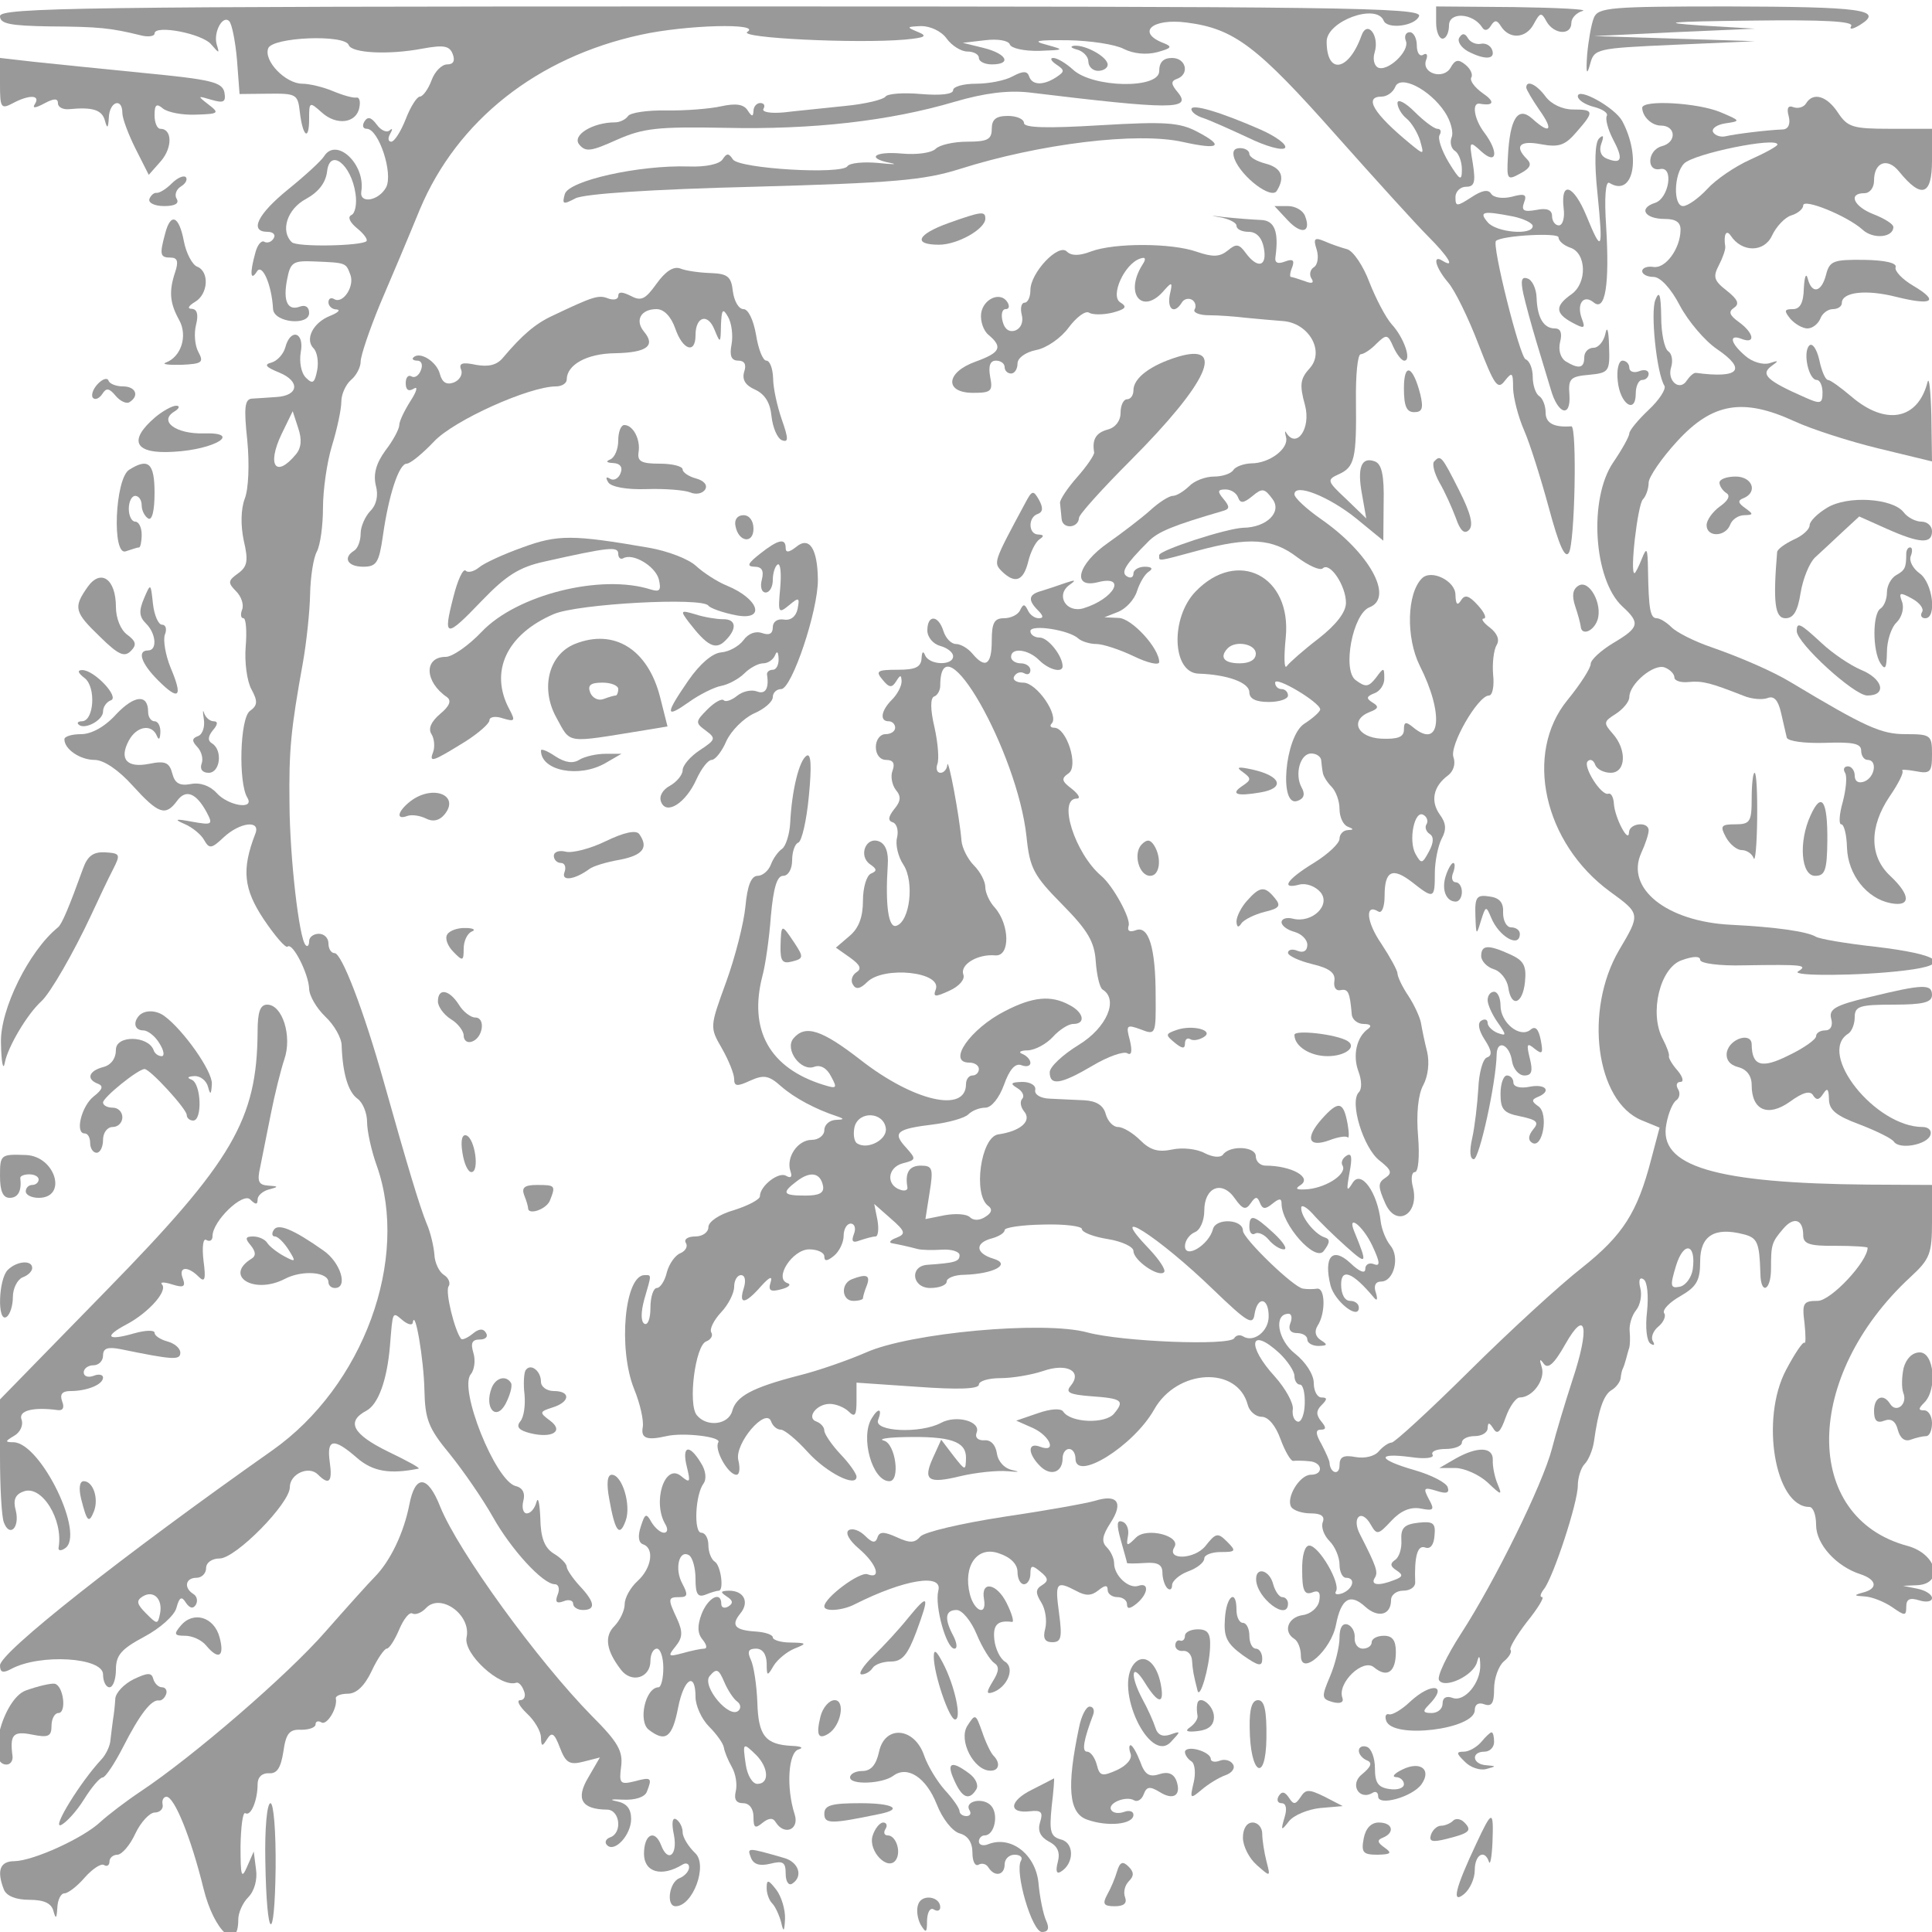 <?xml version="1.0" standalone="no"?>
<!DOCTYPE svg PUBLIC "-//W3C//DTD SVG 20010904//EN"
 "http://www.w3.org/TR/2001/REC-SVG-20010904/DTD/svg10.dtd">
<svg version="1.0" xmlns="http://www.w3.org/2000/svg"
 width="300pt" height="300pt" viewBox="0 0 300 300"
 preserveAspectRatio="xMidYMid meet">
<g transform="translate(0,300) scale(0.05,-0.05)"
fill="#999999" stroke="none">
<path d="M0 5950 c0 -24 31 -30 155 -32 153 -1 189 -5 279 -27 25 -7 46 -4 46
5 0 28 148 0 176 -34 25 -29 26 -29 17 0 -11 38 19 93 39 72 8 -8 19 -62 24
-120 l8 -106 91 1 c85 1 90 -2 96 -56 9 -77 29 -93 29 -23 0 54 1 55 39 21 46
-42 108 -34 117 15 4 19 0 33 -9 31 -10 -2 -42 7 -73 20 -31 13 -74 23 -95 23
-52 0 -121 71 -106 110 13 35 239 44 250 10 9 -25 124 -31 229 -11 66 12 84 9
94 -17 8 -21 2 -32 -17 -32 -17 0 -39 -22 -49 -50 -10 -27 -27 -50 -36 -50 -9
0 -29 -31 -44 -70 -15 -38 -35 -70 -45 -70 -10 0 -11 11 -3 25 8 14 7 18 -2
10 -9 -8 -27 0 -40 18 -17 23 -28 26 -38 10 -8 -13 -5 -23 7 -23 37 0 83 -139
60 -182 -23 -42 -83 -52 -77 -13 14 85 -78 171 -116 109 -9 -14 -59 -60 -111
-102 -95 -77 -122 -132 -64 -132 17 0 26 -9 19 -20 -7 -12 -20 -16 -29 -11 -9
6 -22 -10 -28 -34 -18 -64 -15 -90 5 -58 16 26 46 -41 50 -117 3 -42 112 -53
112 -12 0 18 -11 26 -28 20 -39 -15 -54 17 -40 86 10 52 19 57 85 54 99 -4 97
-4 111 -41 14 -36 -23 -92 -50 -76 -10 6 -18 2 -18 -10 0 -11 11 -22 25 -22
14 -1 5 -10 -20 -20 -53 -21 -79 -73 -51 -101 11 -11 16 -42 11 -68 -8 -40
-14 -44 -35 -23 -15 15 -21 49 -16 79 12 63 -32 76 -48 15 -6 -21 -25 -42 -43
-47 -24 -6 -18 -14 24 -31 66 -27 61 -72 -9 -76 -26 -2 -60 -4 -76 -5 -22 -2
-25 -28 -14 -130 7 -73 4 -151 -8 -181 -12 -32 -13 -82 -3 -130 15 -63 11 -81
-18 -102 -31 -22 -32 -29 -6 -55 16 -16 25 -41 19 -57 -6 -15 -4 -27 4 -27 8
0 11 -40 7 -88 -4 -48 4 -108 18 -133 20 -37 19 -50 -5 -67 -31 -23 -36 -223
-8 -269 24 -39 -59 -26 -95 14 -21 23 -52 34 -81 28 -34 -6 -49 2 -57 33 -9
34 -22 40 -71 30 -70 -14 -95 14 -64 72 24 45 71 53 87 15 6 -15 10 -11 11 10
1 19 -7 35 -18 35 -11 0 -20 13 -20 29 0 56 -42 53 -99 -7 -35 -39 -77 -62
-109 -62 -29 0 -52 -7 -52 -16 0 -31 49 -64 94 -64 28 0 74 -31 118 -80 80
-88 102 -96 138 -47 27 37 59 25 92 -36 20 -38 17 -40 -45 -29 -53 10 -58 8
-24 -7 24 -10 52 -33 61 -50 16 -28 23 -27 61 9 51 47 115 54 98 11 -43 -111
-37 -171 26 -266 35 -52 68 -90 74 -85 15 15 65 -83 67 -130 0 -22 23 -61 50
-87 28 -26 51 -67 51 -90 3 -86 20 -144 49 -165 17 -12 30 -45 30 -73 0 -27
13 -88 30 -135 103 -291 -42 -685 -324 -884 -467 -329 -846 -628 -846 -668 0
-22 9 -25 35 -11 89 48 285 36 285 -17 0 -22 9 -40 20 -40 11 0 20 25 20 55 0
45 17 64 88 102 49 26 94 66 100 90 9 33 16 37 29 16 12 -18 23 -20 31 -7 7
12 4 27 -8 34 -30 19 -24 50 10 50 17 0 30 14 30 30 0 17 18 30 42 30 50 0
218 171 218 221 0 42 59 68 87 40 35 -35 46 -24 37 39 -10 72 12 76 85 12 49
-42 101 -51 191 -33 6 2 -37 25 -95 53 -110 54 -131 93 -67 127 37 20 64 95
73 201 9 110 7 107 39 80 17 -14 31 -17 32 -7 7 45 34 -115 36 -209 2 -92 12
-119 79 -200 42 -52 102 -139 133 -194 57 -102 156 -210 193 -210 12 0 16 -15
9 -32 -9 -23 -4 -29 18 -21 16 7 30 3 30 -8 0 -10 14 -19 30 -19 41 0 38 24
-10 75 -22 24 -40 51 -40 59 0 9 -18 28 -40 41 -29 18 -41 49 -42 110 -2 47
-7 69 -12 50 -5 -19 -18 -35 -30 -35 -11 0 -16 17 -11 38 7 25 -2 42 -24 47
-63 17 -177 302 -139 347 12 15 15 45 8 67 -9 30 -4 41 20 41 18 0 27 9 19 21
-8 14 -22 13 -41 -3 -16 -13 -32 -20 -36 -16 -20 25 -50 146 -39 163 7 10 0
27 -15 36 -14 9 -28 37 -29 63 -2 25 -12 69 -24 96 -22 54 -59 177 -133 440
-64 227 -131 400 -153 400 -11 0 -19 14 -19 30 0 17 -13 30 -30 30 -16 0 -30
-10 -30 -23 0 -13 -5 -19 -11 -12 -20 20 -49 270 -50 439 -2 167 4 230 42 440
11 63 21 157 22 210 1 53 10 113 21 133 11 21 19 82 19 136 0 54 12 141 28
193 16 52 29 113 29 137 0 23 14 53 30 67 17 14 30 40 30 57 0 18 27 98 60
178 34 79 90 212 124 295 116 276 364 472 686 542 141 31 376 37 331 9 -31
-19 339 -37 489 -24 64 6 72 11 40 24 -36 15 -35 16 11 18 28 0 63 -16 79 -39
16 -22 45 -40 64 -40 20 0 36 -9 36 -20 0 -11 18 -20 40 -20 63 0 47 33 -25
51 l-65 16 69 8 c40 5 73 -1 77 -13 4 -12 45 -21 91 -20 79 3 80 3 23 19 -46
12 -31 15 66 14 69 -1 148 -13 174 -27 30 -15 70 -19 104 -10 44 12 48 17 20
28 -86 33 -37 78 71 64 148 -19 219 -73 467 -353 120 -135 247 -275 283 -311
63 -63 86 -101 45 -76 -33 21 -22 -21 17 -67 21 -24 63 -110 94 -191 50 -129
60 -144 82 -115 23 29 26 27 26 -23 1 -30 16 -89 34 -130 18 -41 52 -149 77
-241 31 -115 50 -159 62 -140 19 28 26 394 8 393 -55 -4 -80 10 -80 43 0 21
-9 44 -20 51 -11 7 -20 34 -20 60 0 25 -10 50 -22 54 -18 6 -106 357 -92 368
21 17 194 26 194 11 0 -11 16 -25 36 -32 51 -16 54 -110 4 -145 -51 -36 -51
-59 3 -88 37 -20 41 -18 30 11 -18 47 4 78 36 52 36 -30 50 52 39 236 -6 89
-2 142 10 135 74 -46 100 79 40 192 -23 42 -138 106 -138 77 0 -11 22 -26 50
-33 27 -7 45 -19 40 -28 -5 -9 3 -41 19 -72 33 -62 28 -79 -18 -61 -19 7 -26
25 -18 47 9 24 6 29 -7 16 -13 -13 -15 -76 -5 -170 18 -181 14 -188 -34 -71
-40 97 -81 112 -71 24 4 -29 -3 -53 -15 -53 -11 0 -21 13 -21 29 0 19 -16 26
-49 19 -39 -7 -47 -2 -38 23 10 25 2 29 -38 18 -28 -7 -56 -3 -64 9 -9 15 -29
11 -62 -11 -45 -29 -49 -29 -49 1 0 17 15 32 33 32 26 0 30 14 21 72 -12 71
-11 72 27 37 48 -43 54 -1 8 60 -31 41 -39 93 -14 89 45 -8 49 6 9 33 -25 18
-40 39 -35 48 6 9 -2 27 -18 40 -22 18 -32 16 -46 -9 -22 -39 -92 -18 -76 24
6 15 2 23 -9 16 -11 -7 -20 6 -20 29 0 22 -10 41 -22 41 -12 0 -18 -12 -12
-27 13 -32 -59 -99 -88 -82 -11 7 -15 27 -9 46 16 52 -23 103 -41 52 -40 -111
-108 -122 -108 -18 0 63 154 120 177 65 11 -28 98 -17 110 14 10 27 -242 30
-2198 30 -1950 0 -2209 -4 -2209 -30z m4487 -298 c18 -27 28 -63 21 -79 -6
-16 -1 -35 11 -42 11 -7 21 -33 21 -57 0 -38 -6 -35 -41 22 -22 37 -35 75 -28
85 6 11 3 19 -7 19 -10 0 -42 24 -71 53 -29 29 -53 41 -53 27 0 -14 13 -36 28
-48 15 -12 34 -43 42 -68 13 -46 13 -46 -31 -10 -113 93 -145 146 -88 146 16
0 35 13 42 30 15 39 107 -7 154 -78z m-3383 -253 c5 -32 -1 -62 -13 -67 -12
-6 -5 -22 18 -41 21 -17 34 -35 29 -40 -16 -15 -217 -19 -232 -3 -36 35 -14
103 44 134 40 22 62 51 66 87 9 72 75 20 88 -70z m3594 -71 c34 -7 62 -21 62
-30 0 -30 -114 -20 -140 12 -28 33 -15 36 78 18z m-3779 -739 c-62 -75 -91
-35 -45 62 l35 72 17 -52 c12 -35 10 -62 -7 -82z m-422 -3600 c-7 -35 -9 -34
-43 0 -29 29 -32 40 -11 53 34 21 63 -8 54 -53z"/>
<path d="M4460 5930 c0 -27 9 -50 20 -50 11 0 20 19 20 41 0 43 74 39 103 -6
7 -12 18 -10 27 5 12 19 19 18 31 -1 26 -42 78 -39 102 6 20 37 24 38 40 8 23
-40 77 -44 77 -4 0 15 16 32 35 37 19 5 -75 10 -210 12 l-245 2 0 -50z"/>
<path d="M4950 5945 c-8 -19 -17 -71 -21 -115 -4 -58 -1 -66 9 -30 13 49 18
50 263 61 l249 11 -250 8 -250 8 250 12 250 11 -170 10 c-132 9 -97 12 156 15
228 3 322 -2 313 -17 -7 -12 5 -10 28 4 75 47 4 56 -410 57 -365 0 -404 -3
-417 -35z"/>
<path d="M4532 5883 c-7 -11 5 -30 26 -42 53 -28 87 -26 76 4 -5 14 -21 22
-35 19 -14 -3 -32 4 -40 17 -9 16 -18 17 -27 2z"/>
<path d="M3345 5846 c19 -5 35 -22 35 -37 0 -16 14 -29 30 -29 17 0 30 9 30
19 0 24 -68 62 -104 59 -14 -2 -10 -7 9 -12z"/>
<path d="M0 5739 c0 -73 3 -79 39 -60 50 27 87 27 70 -1 -10 -15 -1 -15 29 1
30 16 42 16 42 0 0 -12 16 -20 35 -18 73 7 102 -2 111 -36 7 -26 10 -24 12 10
2 50 42 63 42 14 0 -17 19 -67 41 -111 l41 -81 38 43 c36 42 35 100 -2 100
-10 0 -18 19 -18 42 0 33 6 38 26 21 15 -12 61 -21 103 -19 71 2 73 5 39 31
-36 28 -35 28 9 15 38 -11 45 -7 40 23 -7 32 -41 40 -247 60 -132 13 -287 29
-345 35 l-105 12 0 -81z"/>
<path d="M3280 5800 c27 -18 27 -22 0 -40 -40 -26 -75 -25 -84 3 -6 17 -19 17
-51 0 -23 -13 -74 -23 -114 -23 -39 0 -71 -9 -71 -20 0 -13 -39 -17 -100 -12
-55 5 -104 1 -110 -8 -6 -9 -62 -23 -125 -29 -63 -7 -149 -15 -190 -20 -42 -4
-70 1 -64 11 6 10 2 18 -10 18 -11 0 -21 -11 -21 -25 -1 -18 -5 -18 -18 2 -12
19 -36 23 -82 13 -35 -8 -112 -14 -171 -13 -59 1 -113 -7 -119 -18 -7 -10 -25
-19 -40 -19 -69 0 -135 -40 -111 -69 20 -24 37 -21 117 15 82 36 125 41 337
37 270 -6 509 21 712 81 92 27 165 36 230 29 446 -54 507 -54 463 0 -22 26
-22 35 -3 42 40 14 29 65 -15 65 -27 0 -40 -13 -40 -41 0 -56 -207 -52 -268 5
-22 20 -49 36 -61 36 -11 0 -7 -9 9 -20z"/>
<path d="M4740 5728 c0 -6 19 -38 41 -70 45 -63 33 -77 -23 -26 -44 39 -69 0
-75 -118 -4 -72 -2 -75 38 -53 32 17 37 29 21 45 -40 40 -23 59 44 46 55 -10
74 -4 110 38 56 64 55 70 -12 70 -32 0 -67 17 -84 40 -28 38 -60 53 -60 28z"/>
<path d="M5609 5679 c-7 -12 -25 -17 -39 -12 -17 7 -22 -3 -15 -28 6 -24 -1
-40 -18 -41 -51 -2 -147 -14 -177 -21 -16 -4 -34 2 -40 13 -5 11 12 23 39 27
48 7 47 8 -17 35 -70 29 -242 39 -242 13 1 -28 30 -55 58 -55 47 0 50 -52 3
-64 -45 -12 -49 -80 -5 -71 43 9 27 -91 -16 -105 -53 -17 -32 -50 31 -50 34 0
49 -11 48 -35 -1 -58 -47 -120 -84 -114 -19 3 -35 -3 -35 -13 0 -10 16 -18 35
-18 21 0 54 -35 82 -89 26 -49 78 -110 115 -135 94 -64 70 -92 -65 -74 -7 1
-19 -10 -28 -23 -22 -36 -63 -2 -49 41 6 20 2 42 -9 49 -12 8 -22 56 -22 107
-1 70 -6 83 -18 53 -16 -38 4 -229 28 -267 6 -10 -16 -44 -49 -75 -33 -31 -60
-64 -60 -73 0 -9 -22 -49 -50 -90 -77 -113 -61 -364 28 -447 57 -52 53 -66
-28 -114 -38 -23 -70 -52 -70 -65 0 -13 -32 -63 -72 -112 -136 -166 -74 -444
132 -595 95 -69 95 -69 28 -182 -109 -187 -72 -469 70 -528 l56 -23 -26 -98
c-43 -166 -88 -236 -215 -337 -68 -53 -225 -197 -349 -320 -124 -123 -233
-223 -242 -223 -9 0 -27 -12 -40 -27 -13 -16 -44 -23 -72 -18 -38 7 -50 1 -50
-26 0 -32 -29 -25 -31 8 0 7 -12 33 -25 58 -19 33 -19 45 -2 45 17 0 17 7 1
26 -16 20 -16 33 1 50 19 19 18 24 0 24 -13 0 -24 20 -24 45 0 26 -25 65 -58
91 -54 42 -68 124 -20 124 9 0 12 -13 5 -30 -7 -19 1 -30 21 -30 18 0 32 -9
32 -20 0 -11 16 -20 35 -20 28 1 29 4 7 18 -17 11 -21 27 -10 45 25 38 24 117
-1 115 -12 -2 -32 -2 -44 0 -28 2 -187 156 -187 180 0 36 -84 40 -93 5 -13
-50 -87 -94 -87 -53 0 17 14 36 30 43 17 6 30 36 30 67 0 73 55 96 95 38 24
-34 34 -37 49 -15 15 22 21 22 29 1 8 -20 17 -20 39 -2 21 17 28 17 28 0 0
-65 105 -183 131 -147 20 26 20 37 3 42 -31 10 -74 64 -73 92 0 11 16 3 36
-19 19 -22 65 -67 102 -100 67 -60 69 -58 27 45 -24 58 27 18 56 -44 24 -51
25 -65 5 -57 -15 6 -27 -1 -27 -15 0 -16 -19 -8 -47 19 -55 51 -83 19 -61 -70
13 -50 88 -109 88 -69 0 12 -12 21 -27 21 -17 0 -28 21 -28 51 0 52 36 38 102
-41 10 -12 12 -5 6 15 -8 22 -1 35 16 35 40 0 59 76 29 112 -14 17 -27 50 -30
74 -10 91 -61 162 -87 121 -19 -31 -20 -25 -10 31 9 47 7 63 -9 53 -13 -8 -18
-21 -13 -30 16 -25 -45 -67 -105 -74 -36 -3 -45 0 -26 12 39 24 -27 61 -108
61 -16 0 -30 13 -30 29 0 31 -81 35 -102 5 -8 -10 -32 -8 -57 5 -24 13 -69 18
-101 11 -43 -9 -68 -2 -99 29 -22 22 -53 41 -69 41 -15 0 -32 18 -38 40 -7 27
-29 41 -67 43 -31 1 -79 4 -107 5 -29 1 -48 13 -45 27 3 14 -15 25 -40 25 -36
-1 -39 -5 -16 -19 17 -10 23 -25 16 -33 -8 -8 -6 -25 5 -39 26 -30 -10 -62
-80 -72 -54 -8 -79 -187 -31 -222 14 -10 11 -22 -9 -34 -18 -12 -37 -12 -48
-1 -10 10 -45 12 -78 6 l-60 -12 13 83 c12 74 9 83 -27 83 -36 0 -50 -21 -42
-67 2 -9 -8 -13 -22 -8 -45 15 -40 69 7 82 43 11 43 13 10 50 -42 46 -29 57
86 71 48 6 97 20 108 31 12 12 35 21 53 21 19 0 43 30 58 71 17 48 35 68 54
61 15 -6 28 -3 28 7 0 10 -11 22 -25 28 -14 5 -6 11 17 11 23 1 58 20 78 42
20 22 48 40 63 40 40 0 33 36 -12 59 -57 31 -113 26 -200 -19 -108 -55 -181
-160 -111 -160 17 0 30 -9 30 -20 0 -11 -9 -20 -20 -20 -11 0 -20 -12 -20 -27
0 -91 -163 -53 -327 75 -121 94 -172 111 -209 67 -28 -34 23 -104 65 -88 19 7
39 -4 52 -30 20 -37 18 -39 -24 -26 -167 52 -233 170 -189 339 9 33 21 116 26
185 8 88 19 125 38 125 16 0 28 21 28 48 0 27 9 52 19 55 11 4 26 69 33 145 9
92 7 134 -7 125 -23 -14 -46 -107 -51 -209 -2 -36 -14 -72 -25 -80 -12 -8 -28
-30 -35 -49 -7 -19 -26 -35 -41 -35 -20 0 -32 -30 -38 -95 -5 -52 -32 -158
-60 -235 -51 -140 -51 -140 -13 -206 21 -37 38 -79 38 -95 0 -23 9 -24 50 -5
42 19 58 16 95 -17 42 -37 108 -72 175 -94 23 -8 22 -10 -5 -11 -19 -1 -35
-15 -35 -32 0 -16 -18 -30 -39 -30 -44 0 -81 -55 -66 -98 6 -17 1 -22 -13 -14
-23 15 -82 -31 -82 -63 0 -10 -36 -29 -80 -43 -46 -13 -80 -36 -80 -53 0 -16
-18 -29 -41 -29 -23 0 -36 -9 -29 -20 7 -11 -1 -25 -17 -32 -16 -6 -35 -33
-42 -59 -6 -27 -21 -49 -31 -49 -11 0 -20 -28 -20 -61 0 -34 -8 -56 -19 -50
-11 7 -11 36 0 76 23 79 23 75 1 75 -62 0 -83 -227 -33 -353 19 -46 31 -100
27 -120 -6 -34 13 -41 74 -27 52 12 171 -2 161 -19 -14 -22 30 -101 56 -101
10 0 12 20 6 45 -13 51 86 167 102 120 5 -14 18 -25 30 -25 11 0 49 -31 83
-69 59 -65 152 -112 152 -77 0 9 -22 41 -50 70 -28 30 -50 63 -50 73 0 11 -11
23 -24 28 -33 11 -1 55 41 55 19 0 46 -11 59 -24 19 -19 24 -11 24 33 l0 57
190 -13 c125 -9 190 -7 190 7 0 11 30 20 67 20 37 0 96 10 132 22 74 26 124 0
86 -46 -17 -20 -4 -27 61 -32 98 -7 108 -13 74 -54 -27 -33 -135 -29 -158 6
-7 11 -39 9 -79 -5 l-67 -23 52 -23 c54 -25 75 -78 22 -58 -39 15 -39 -21 0
-60 33 -33 70 -20 70 24 0 16 9 29 20 29 11 0 20 -13 20 -30 0 -73 180 39 244
152 71 127 259 137 291 15 5 -20 25 -37 43 -37 21 0 44 -28 59 -70 14 -38 32
-68 39 -67 8 1 30 1 49 -1 42 -2 47 -42 6 -42 -35 0 -78 -72 -61 -100 7 -11
34 -20 61 -20 32 0 44 -9 37 -27 -6 -16 4 -42 21 -59 17 -17 31 -50 31 -73 0
-22 9 -41 20 -41 31 0 23 -34 -11 -48 -17 -6 -26 -3 -20 6 15 25 -53 142 -83
142 -14 0 -23 -31 -22 -78 0 -61 7 -76 30 -68 21 9 28 1 23 -26 -4 -21 -27
-41 -52 -44 -46 -7 -61 -52 -25 -74 11 -7 20 -30 20 -52 0 -66 94 17 109 96
16 82 44 99 91 56 40 -36 80 -26 80 21 0 16 17 29 38 29 21 0 37 11 37 25 -3
81 7 118 31 109 16 -6 27 8 29 37 4 39 -4 45 -50 40 -44 -5 -55 -16 -53 -54 2
-26 -7 -54 -20 -62 -16 -11 -14 -20 5 -32 21 -14 20 -20 -7 -30 -48 -19 -74
-16 -61 6 12 18 6 35 -45 135 -28 53 4 83 33 31 19 -33 23 -32 64 12 29 31 59
44 91 38 41 -8 44 -4 25 30 -18 34 -15 37 24 25 31 -10 41 -7 35 11 -4 14 -50
38 -102 53 -115 33 -122 55 -14 41 45 -7 75 -3 69 7 -6 10 12 18 40 18 28 0
51 9 51 20 0 11 18 20 40 20 22 0 40 11 40 25 1 19 5 18 18 -2 12 -20 22 -10
38 35 12 34 32 62 44 62 40 0 80 56 68 94 -8 25 -6 28 6 11 13 -18 32 -2 67
60 65 115 77 53 22 -112 -22 -68 -51 -163 -63 -211 -29 -112 -178 -414 -283
-576 -44 -68 -75 -133 -68 -144 17 -28 107 14 118 56 6 23 9 21 10 -8 2 -56
-49 -117 -86 -103 -19 7 -31 1 -31 -18 0 -16 -15 -29 -34 -29 -26 0 -29 5 -10
24 64 64 11 74 -57 11 -26 -25 -56 -42 -65 -39 -10 3 -14 -6 -9 -20 19 -58
275 -27 275 33 0 18 12 25 30 18 23 -8 30 4 30 48 0 33 14 71 30 85 17 14 26
30 21 36 -5 5 18 44 51 87 34 42 55 77 47 77 -8 0 -5 11 6 25 29 37 105 268
105 321 0 25 10 56 21 67 12 12 25 43 29 69 14 100 30 146 55 161 14 8 26 25
28 36 1 12 4 26 7 31 3 6 7 19 10 30 3 11 7 27 10 35 2 8 3 31 1 51 -2 20 7
49 20 65 13 16 19 47 13 69 -6 24 -2 35 10 27 12 -7 16 -51 11 -100 -6 -50 -1
-93 11 -100 11 -7 14 -4 7 8 -7 11 1 32 17 45 16 13 25 33 18 42 -6 10 17 34
51 53 50 29 61 48 61 108 0 79 44 107 134 84 44 -11 50 -25 53 -122 1 -68 33
-54 33 15 0 75 2 82 38 124 33 39 62 29 62 -20 0 -27 19 -34 100 -33 55 0 100
-3 100 -6 0 -43 -114 -165 -155 -165 -45 0 -49 -7 -41 -69 4 -38 4 -66 0 -61
-5 4 -30 -33 -57 -84 -81 -152 -35 -426 72 -426 12 0 21 -25 21 -56 0 -60 63
-129 138 -153 51 -17 55 -45 7 -57 -29 -8 -28 -10 6 -12 22 -1 60 -16 85 -33
40 -28 44 -28 44 1 0 24 11 29 40 20 22 -7 40 -4 40 7 0 11 -20 24 -45 29
l-45 9 45 2 c83 5 60 97 -31 122 -328 88 -324 526 8 834 62 57 68 73 68 175
l0 112 -195 1 c-479 4 -656 57 -630 188 6 34 20 67 31 74 10 7 13 23 5 35 -7
12 -4 22 8 22 11 0 7 16 -9 35 -17 19 -29 40 -27 45 2 6 -7 30 -19 53 -43 80
-9 222 59 245 36 13 57 13 57 1 0 -11 60 -19 135 -17 186 3 201 1 169 -19 -24
-15 194 -14 331 3 153 18 113 50 -93 74 -90 10 -172 24 -183 31 -27 16 -123
30 -264 37 -199 10 -328 113 -278 223 13 28 23 59 23 70 0 29 -60 23 -61 -6
-1 -37 -44 45 -47 89 -1 20 -9 34 -17 31 -22 -8 -81 86 -64 101 8 8 18 3 23
-11 5 -14 27 -25 48 -25 48 0 51 72 6 122 -29 33 -28 37 10 61 23 15 42 38 42
52 0 41 76 105 110 92 16 -6 30 -20 30 -31 0 -10 20 -17 45 -14 43 4 68 -3
170 -43 24 -10 58 -13 74 -7 20 8 33 -6 42 -45 7 -31 15 -66 18 -78 4 -11 55
-18 119 -16 86 3 112 -2 112 -24 0 -16 9 -29 20 -29 31 0 23 -54 -10 -67 -18
-7 -30 0 -30 18 0 16 -10 29 -21 29 -12 0 -16 -9 -9 -20 7 -11 3 -51 -7 -90
-11 -38 -13 -70 -5 -70 9 0 17 -33 18 -73 3 -84 62 -158 136 -172 63 -12 62
25 -2 85 -65 61 -65 152 -2 246 27 39 45 75 40 80 -5 5 13 4 41 -1 46 -9 51
-3 51 53 0 59 -4 62 -82 62 -76 0 -123 21 -358 162 -53 32 -148 74 -245 108
-53 18 -108 46 -124 62 -15 15 -36 28 -46 28 -20 0 -25 28 -27 150 -1 68 -4
73 -19 35 -10 -25 -20 -45 -23 -45 -15 0 10 212 26 229 10 10 18 34 18 52 0
17 40 76 89 129 109 119 204 135 363 62 54 -25 172 -63 263 -85 l165 -40 -2
142 c-2 77 -7 124 -12 104 -30 -117 -130 -136 -237 -44 -33 28 -65 51 -72 51
-8 0 -20 28 -27 62 -8 35 -22 54 -31 45 -21 -21 -2 -107 23 -107 10 0 18 -18
18 -39 0 -35 -6 -37 -55 -15 -116 51 -138 71 -105 96 25 18 25 20 -5 10 -20
-6 -54 4 -75 23 -47 40 -52 69 -10 52 43 -16 37 19 -10 53 -29 21 -33 32 -15
44 18 12 12 26 -22 53 -40 31 -44 43 -25 79 12 23 21 49 20 58 -6 37 3 55 17
34 35 -53 104 -52 128 0 13 28 40 57 60 63 20 6 37 20 37 31 0 23 136 -32 184
-75 33 -31 96 -25 96 8 0 9 -27 26 -60 39 -63 24 -82 66 -30 66 17 0 30 17 30
39 0 58 42 73 78 28 69 -85 102 -75 102 34 l0 99 -130 0 c-116 0 -132 5 -162
50 -34 52 -77 65 -99 29z m-89 -128 c0 -5 -38 -26 -85 -47 -47 -21 -107 -62
-133 -91 -27 -29 -61 -53 -75 -53 -31 0 -29 99 3 132 30 31 290 84 290 59z
m-2769 -3055 c5 -35 -56 -68 -89 -47 -10 6 -13 30 -8 52 14 50 90 46 97 -5z
m-195 -179 c4 -22 -12 -30 -55 -30 -70 0 -75 8 -26 45 42 32 73 26 81 -15z
m228 -161 c-19 -7 -25 -15 -14 -17 22 -4 50 -10 80 -18 11 -3 45 -4 75 -2 30
2 55 -6 55 -17 0 -20 -14 -24 -100 -30 -56 -4 -48 -72 9 -72 28 0 51 9 51 20
0 11 25 21 55 21 92 3 147 33 90 50 -56 17 -58 49 -5 63 22 6 40 17 40 26 0 8
54 16 120 17 66 2 120 -5 120 -14 0 -10 36 -24 80 -31 44 -7 80 -24 80 -37 0
-29 78 -83 95 -66 7 6 -14 38 -45 71 -142 148 27 41 200 -127 104 -100 121
-110 126 -75 9 58 44 53 44 -6 0 -47 -47 -83 -80 -62 -10 6 -22 3 -27 -6 -15
-24 -348 -11 -456 18 -135 37 -550 -1 -687 -62 -55 -24 -149 -57 -210 -72
-143 -37 -194 -64 -206 -110 -12 -43 -79 -51 -110 -13 -28 34 -5 216 29 229
15 6 22 18 16 28 -6 10 7 37 30 62 23 24 41 60 41 80 0 20 10 36 21 36 13 0
16 -17 9 -40 -17 -53 4 -51 53 5 27 30 37 34 30 12 -8 -25 0 -30 33 -21 24 6
32 15 20 19 -44 14 15 105 67 105 26 0 47 -10 47 -22 0 -16 9 -15 30 2 17 14
30 42 30 62 0 21 10 38 22 38 12 0 17 -15 10 -32 -9 -24 -4 -29 19 -20 18 6
39 12 48 12 8 0 11 23 6 51 l-10 50 51 -45 c46 -40 48 -48 18 -60z m2473 -98
c-4 -26 -22 -50 -40 -54 -30 -6 -31 2 -12 65 24 78 63 69 52 -11z m-1283 -261
c25 -24 46 -56 46 -70 0 -15 8 -27 17 -27 10 0 16 -27 15 -60 -1 -33 -11 -58
-22 -55 -11 3 -18 20 -15 39 2 19 -23 64 -55 100 -90 98 -79 159 14 73z"/>
<path d="M2645 2027 c-35 -14 -31 -67 5 -67 17 0 30 4 30 8 0 5 5 23 12 40 12
32 -1 37 -47 19z"/>
<path d="M3700 5661 c0 -9 16 -21 35 -27 19 -6 82 -34 140 -61 57 -28 109 -42
116 -32 6 10 -28 35 -75 56 -125 55 -216 82 -216 64z"/>
<path d="M3080 5600 c0 -33 -13 -40 -76 -40 -42 0 -86 -10 -98 -22 -13 -13
-59 -19 -104 -15 -86 8 -114 -14 -37 -29 25 -5 8 -5 -38 0 -46 4 -88 0 -95
-10 -16 -27 -337 -8 -356 21 -13 20 -19 20 -32 0 -10 -15 -53 -24 -105 -22
-154 5 -374 -44 -385 -86 -9 -32 -5 -33 33 -13 27 14 232 28 553 36 434 12
529 20 640 55 249 79 553 116 694 84 113 -25 130 -13 44 32 -55 29 -100 32
-302 20 -165 -10 -236 -8 -236 7 0 12 -22 22 -50 22 -37 0 -50 -11 -50 -40z"/>
<path d="M3834 5506 c22 -56 114 -126 131 -99 27 43 15 72 -35 85 -27 7 -50
20 -50 30 0 10 -13 18 -29 18 -20 0 -25 -12 -17 -34z"/>
<path d="M533 5430 c-17 -17 -38 -30 -47 -29 -8 1 -18 -8 -22 -19 -4 -12 16
-22 46 -22 33 0 47 8 39 22 -8 12 -2 30 13 39 15 9 21 22 15 29 -7 6 -26 -2
-44 -20z"/>
<path d="M3999 5316 c43 -46 74 -38 54 13 -6 17 -30 31 -53 31 l-42 0 41 -44z"/>
<path d="M2945 5307 c-97 -35 -111 -67 -29 -67 58 0 144 49 144 81 0 24 -11
23 -115 -14z"/>
<path d="M3785 5326 c30 -5 55 -17 55 -27 0 -11 17 -19 38 -19 24 0 41 -18 47
-50 11 -58 -19 -66 -56 -16 -21 29 -30 30 -56 8 -25 -20 -46 -21 -96 -4 -79
28 -257 28 -329 1 -36 -14 -61 -14 -75 0 -26 26 -113 -66 -113 -120 0 -21 -8
-39 -18 -39 -10 0 -14 -17 -9 -37 6 -22 -2 -42 -19 -49 -19 -7 -34 3 -40 27
-6 22 -2 39 9 39 11 0 13 9 6 21 -21 35 -75 12 -82 -34 -3 -24 7 -54 23 -67
45 -38 37 -55 -40 -83 -93 -33 -98 -97 -8 -97 56 0 62 5 53 50 -6 34 0 50 18
50 15 0 27 -9 27 -20 0 -11 9 -20 20 -20 11 0 20 14 20 31 0 17 24 35 58 42
32 6 77 37 101 70 24 32 52 53 63 46 11 -7 44 -7 73 0 41 11 47 18 24 32 -32
20 13 120 62 136 17 6 19 -1 7 -19 -58 -92 1 -159 68 -79 24 27 26 25 17 -14
-9 -46 14 -62 37 -25 7 12 21 15 32 9 10 -6 14 -20 8 -30 -6 -9 14 -18 44 -18
31 0 83 -4 116 -8 33 -3 84 -8 113 -10 81 -5 132 -93 85 -146 -30 -33 -33 -51
-15 -116 19 -72 -27 -137 -59 -84 -4 7 -4 1 0 -15 9 -35 -51 -81 -108 -81 -24
-1 -49 -10 -56 -21 -7 -11 -34 -20 -60 -20 -26 0 -61 -13 -77 -30 -17 -16 -39
-30 -51 -30 -11 0 -43 -20 -70 -45 -28 -25 -87 -70 -131 -101 -95 -66 -114
-143 -31 -122 91 23 50 -52 -45 -81 -54 -16 -88 41 -43 73 21 15 18 16 -12 6
-22 -8 -56 -19 -75 -25 -41 -11 -44 -28 -11 -61 17 -17 17 -24 2 -24 -13 0
-28 11 -34 25 -10 20 -14 20 -24 0 -6 -14 -29 -25 -50 -25 -30 0 -38 -14 -38
-70 0 -75 -20 -88 -60 -40 -14 17 -37 30 -51 30 -15 0 -32 18 -39 40 -16 51
-50 52 -50 2 0 -21 18 -42 40 -48 22 -6 40 -20 40 -32 0 -30 -74 -28 -87 3 -6
15 -10 11 -11 -10 -2 -27 -19 -35 -74 -35 -64 0 -70 -4 -47 -31 20 -25 29 -26
42 -5 13 21 16 21 17 0 0 -15 -13 -40 -30 -57 -34 -34 -39 -67 -10 -67 11 0
20 -9 20 -20 0 -11 -13 -20 -30 -20 -17 0 -30 -18 -30 -40 0 -23 13 -40 32
-40 22 0 28 -11 20 -33 -7 -17 -2 -44 10 -60 17 -20 16 -35 -5 -60 -19 -24
-20 -36 -4 -41 12 -4 18 -25 13 -47 -6 -21 3 -60 20 -85 34 -53 20 -175 -22
-189 -25 -9 -35 64 -27 188 3 41 -7 66 -27 74 -41 16 -65 -45 -28 -71 22 -15
22 -21 3 -29 -14 -6 -25 -44 -25 -84 0 -51 -13 -86 -42 -110 l-42 -36 44 -31
c32 -23 37 -35 19 -46 -13 -9 -18 -26 -10 -38 9 -16 23 -13 44 8 51 51 234 32
213 -23 -9 -24 -2 -24 42 -4 31 14 49 35 44 50 -12 31 44 65 99 60 47 -4 45
96 -2 149 -16 17 -29 46 -29 63 0 18 -16 48 -35 67 -19 19 -37 54 -39 77 -6
75 -41 261 -44 236 -1 -14 -11 -25 -21 -25 -11 0 -15 12 -10 27 6 14 2 66 -9
115 -13 55 -13 90 -1 95 10 3 19 19 19 33 0 216 240 -204 268 -469 10 -97 22
-120 111 -210 80 -81 100 -116 104 -177 3 -42 12 -81 21 -87 51 -31 13 -119
-74 -172 -49 -30 -90 -68 -90 -85 0 -43 34 -38 134 21 47 28 96 45 107 38 13
-8 16 6 8 40 -13 48 -10 50 34 34 46 -18 47 -16 46 104 0 151 -22 220 -62 204
-19 -7 -27 -2 -22 14 8 21 -48 124 -85 155 -82 70 -136 240 -76 240 13 0 6 13
-15 30 -32 24 -34 32 -11 48 33 21 -5 142 -44 142 -11 0 -15 6 -8 13 24 24
-46 127 -88 127 -22 0 -35 9 -28 20 7 12 21 15 31 9 11 -6 19 -2 19 10 0 11
-13 21 -30 21 -16 0 -30 9 -30 20 0 30 53 24 87 -10 30 -30 73 -41 73 -19 0
32 -45 89 -71 89 -16 0 -29 9 -29 20 0 22 120 4 149 -23 10 -9 36 -17 56 -17
20 0 72 -17 116 -38 43 -21 79 -29 79 -18 0 43 -85 136 -126 137 l-44 2 43 17
c24 10 50 38 58 64 8 25 24 53 37 61 14 9 9 15 -13 15 -19 0 -35 -10 -35 -21
0 -12 -9 -16 -20 -9 -20 12 -6 36 66 108 30 31 77 50 231 95 22 6 23 13 3 37
-20 24 -19 30 6 30 17 0 34 -11 39 -25 7 -19 17 -18 44 4 31 26 38 25 63 -9
30 -40 -18 -88 -91 -89 -53 -2 -261 -70 -261 -85 0 -20 -10 -21 120 14 159 43
232 38 308 -20 36 -27 72 -43 80 -35 22 21 72 -54 72 -107 0 -29 -30 -68 -85
-111 -47 -36 -91 -75 -99 -86 -8 -11 -9 29 -3 89 19 192 -150 278 -280 143
-79 -82 -73 -252 9 -255 91 -3 158 -28 158 -58 0 -20 20 -30 60 -30 33 0 60 9
60 20 0 11 -9 20 -20 20 -11 0 -20 9 -20 20 0 22 139 -61 140 -83 0 -7 -22
-27 -50 -45 -60 -40 -79 -262 -20 -239 20 7 24 21 12 42 -22 41 -4 105 30 105
16 0 29 -9 31 -20 1 -11 3 -29 5 -39 1 -10 13 -30 27 -44 14 -14 25 -45 25
-69 0 -25 11 -49 25 -55 20 -8 20 -10 0 -11 -14 -1 -25 -13 -25 -27 0 -14 -36
-48 -80 -75 -85 -52 -104 -83 -44 -67 20 5 49 -5 65 -24 33 -40 -26 -97 -86
-82 -19 5 -35 0 -35 -11 0 -11 18 -24 40 -30 22 -6 40 -24 40 -40 0 -19 -12
-26 -30 -19 -16 7 -30 4 -30 -6 0 -9 34 -25 75 -35 55 -13 73 -28 69 -53 -3
-19 5 -31 19 -28 24 5 29 -6 35 -75 1 -16 18 -30 37 -30 21 0 26 -6 14 -15
-36 -25 -49 -83 -30 -133 10 -27 11 -54 1 -64 -30 -30 14 -173 64 -212 37 -29
41 -39 18 -54 -23 -15 -23 -27 0 -79 34 -77 107 -34 86 50 -7 26 -4 47 6 47
11 0 15 49 10 111 -6 69 0 130 16 159 15 28 20 70 12 104 -8 31 -16 71 -19 89
-3 17 -20 55 -39 84 -19 28 -34 60 -34 70 0 9 -23 51 -50 92 -47 68 -52 127
-9 100 11 -6 19 16 19 49 0 78 24 90 86 42 67 -53 70 -51 70 28 0 37 10 85 21
107 16 29 14 49 -6 76 -29 41 -20 87 26 121 17 13 24 36 17 56 -14 36 76 192
110 192 11 0 17 29 13 65 -3 36 2 77 11 92 10 16 2 36 -21 54 -20 15 -29 28
-19 28 10 1 2 19 -18 41 -28 31 -41 35 -53 15 -11 -17 -16 -12 -17 18 0 43
-75 80 -104 51 -47 -47 -50 -184 -7 -271 76 -150 65 -262 -20 -192 -23 19 -29
18 -29 -7 0 -23 -19 -30 -70 -28 -76 4 -99 58 -36 83 27 10 29 17 9 29 -21 13
-20 19 5 29 18 6 32 28 31 47 0 34 -2 34 -26 1 -23 -29 -32 -30 -63 -7 -42 31
-9 206 43 226 77 30 0 170 -152 275 -44 31 -81 65 -81 76 0 36 108 -7 193 -76
l83 -68 1 117 c2 86 -6 121 -27 129 -42 16 -56 -19 -40 -103 l13 -74 -62 60
c-60 56 -61 60 -24 77 50 22 56 49 54 228 -1 80 5 145 15 145 9 0 32 15 49 33
31 30 35 29 52 -10 11 -24 26 -43 34 -43 24 0 -1 72 -39 113 -18 20 -49 79
-69 130 -19 51 -50 97 -69 103 -19 5 -51 16 -71 25 -31 13 -35 8 -24 -26 7
-23 3 -48 -9 -55 -11 -7 -15 -23 -7 -35 9 -14 1 -17 -21 -8 -20 7 -39 13 -43
13 -4 0 -3 14 4 30 8 22 2 27 -22 18 -23 -9 -33 -4 -30 14 11 80 -3 114 -46
115 -25 1 -76 5 -115 9 -38 5 -45 5 -15 0z m115 -1356 c0 -19 -19 -30 -50 -30
-49 0 -64 19 -37 47 25 25 87 13 87 -17z m530 -530 c-6 -9 -1 -23 10 -30 13
-8 13 -26 -2 -54 -21 -39 -24 -40 -42 -8 -23 42 -3 139 25 121 11 -6 15 -20 9
-29z"/>
<path d="M513 5275 c-18 -66 -16 -75 17 -75 21 0 25 -12 14 -45 -20 -60 -17
-96 13 -150 26 -48 6 -113 -42 -131 -14 -5 8 -8 48 -7 64 3 71 7 53 40 -11 20
-14 58 -7 85 8 32 3 48 -14 49 -14 0 -10 9 10 21 42 24 46 95 7 110 -15 6 -34
42 -41 79 -15 79 -41 90 -58 24z"/>
<path d="M5671 5147 c-14 -55 -44 -62 -57 -12 -5 19 -10 6 -12 -30 -1 -46 -12
-65 -34 -65 -27 0 -28 -5 -8 -30 14 -16 38 -30 53 -30 16 0 33 14 40 30 6 17
24 30 39 30 15 0 28 8 28 19 0 34 75 43 169 19 113 -28 135 -14 52 35 -34 20
-58 46 -54 57 5 13 -32 22 -98 23 -95 1 -107 -3 -118 -46z"/>
<path d="M2039 5119 c-35 -49 -48 -55 -80 -38 -26 13 -39 14 -39 0 0 -11 -14
-14 -31 -8 -30 12 -46 7 -174 -54 -52 -24 -94 -60 -153 -130 -19 -23 -45 -29
-84 -22 -42 9 -54 5 -46 -15 6 -15 -5 -33 -23 -40 -22 -8 -36 0 -43 27 -10 38
-62 71 -82 51 -6 -5 0 -10 12 -10 13 0 18 -13 11 -30 -6 -16 -19 -25 -29 -19
-10 6 -18 -3 -18 -21 0 -21 9 -27 25 -17 14 9 9 -9 -10 -38 -19 -30 -35 -63
-35 -75 0 -12 -19 -48 -43 -79 -29 -40 -38 -73 -30 -108 9 -32 2 -61 -17 -80
-16 -17 -30 -48 -30 -70 0 -23 -9 -46 -20 -53 -36 -22 -21 -50 28 -50 41 0 49
12 61 95 18 128 50 225 74 225 11 0 49 31 85 69 62 66 296 171 379 171 18 0
33 10 33 21 0 46 62 81 150 82 99 2 127 23 90 67 -29 35 -10 70 39 70 23 0 45
-23 58 -60 23 -67 63 -81 63 -21 0 58 38 70 59 17 18 -44 19 -43 20 14 2 50 6
54 22 26 11 -19 16 -57 11 -85 -7 -36 -1 -51 21 -51 19 0 26 -12 18 -35 -7
-24 4 -42 34 -55 30 -14 47 -40 51 -83 4 -35 18 -68 32 -74 21 -8 21 4 0 64
-14 40 -27 98 -27 128 -1 30 -10 55 -21 55 -11 0 -25 36 -32 80 -8 46 -24 80
-39 80 -15 0 -29 25 -33 55 -5 46 -16 55 -69 57 -34 1 -77 7 -94 14 -21 8 -46
-8 -74 -47z"/>
<path d="M4731 5087 c7 -31 25 -97 40 -147 15 -49 35 -116 45 -149 22 -78 63
-90 58 -17 -4 50 3 57 61 62 62 6 65 10 62 90 -1 46 -6 64 -11 39 -5 -25 -22
-45 -37 -45 -16 0 -29 -13 -29 -30 0 -34 -17 -37 -58 -12 -16 11 -23 35 -17
60 7 27 2 42 -16 42 -35 0 -55 33 -57 96 -1 28 -14 55 -28 59 -19 7 -22 -6
-13 -48z"/>
<path d="M3658 4892 c-85 -26 -138 -66 -138 -104 0 -16 -9 -28 -20 -28 -11 0
-20 -19 -20 -42 0 -25 -16 -46 -40 -52 -36 -10 -49 -30 -42 -71 1 -8 -23 -43
-53 -77 -30 -34 -54 -70 -53 -80 1 -10 3 -32 5 -50 3 -32 52 -29 54 4 0 10 72
90 160 178 241 242 298 367 147 322z"/>
<path d="M5024 4817 c7 -72 56 -105 56 -39 0 23 9 42 20 42 11 0 20 9 20 19 0
11 -13 15 -30 8 -16 -6 -30 -1 -30 11 0 12 -10 22 -21 22 -12 0 -19 -28 -15
-63z"/>
<path d="M4360 4794 c0 -55 8 -74 32 -74 25 0 29 12 19 55 -23 90 -51 101 -51
19z"/>
<path d="M303 4807 c-15 -16 -21 -36 -14 -43 7 -7 20 -1 29 13 12 19 21 18 41
-6 14 -17 34 -26 43 -20 32 20 19 49 -20 49 -21 0 -42 8 -45 18 -4 10 -19 5
-34 -11z"/>
<path d="M483 4705 c-87 -74 -65 -116 57 -108 129 7 214 61 92 57 -85 -2 -139
37 -92 67 17 10 20 19 7 19 -12 0 -41 -16 -64 -35z"/>
<path d="M1920 4632 c0 -27 -11 -53 -25 -59 -15 -6 -11 -10 9 -11 22 -1 31
-13 23 -32 -6 -16 -21 -24 -32 -17 -13 8 -15 4 -6 -11 9 -14 56 -23 118 -21
57 2 118 -3 136 -10 18 -8 39 -4 47 9 8 13 -3 27 -28 34 -23 6 -42 19 -42 28
0 10 -32 18 -71 18 -57 0 -70 7 -66 35 7 40 -17 85 -44 85 -11 0 -19 -22 -19
-48z"/>
<path d="M4454 4567 c-7 -7 0 -36 16 -65 17 -29 39 -78 51 -110 14 -41 27 -52
41 -38 15 15 5 53 -31 124 -54 107 -57 110 -77 89z"/>
<path d="M401 4541 c-44 -28 -54 -270 -10 -253 18 6 36 12 41 12 4 0 8 18 8
40 0 22 -9 40 -20 40 -11 0 -20 18 -20 40 0 22 9 40 20 40 11 0 20 -13 20 -29
0 -16 9 -34 20 -41 12 -8 20 23 20 79 0 93 -19 110 -79 72z"/>
<path d="M5340 4501 c0 -10 10 -25 21 -32 14 -8 6 -24 -20 -42 -22 -16 -41
-42 -41 -58 0 -38 58 -37 73 1 6 17 26 30 44 30 29 1 29 3 3 22 -23 16 -24 24
-5 31 45 19 27 67 -25 67 -27 0 -50 -8 -50 -19z"/>
<path d="M3183 4436 c-98 -182 -98 -183 -72 -210 41 -40 67 -31 82 29 7 30 23
62 35 70 15 10 14 14 -3 15 -32 0 -33 54 -2 64 16 6 17 19 4 43 -18 32 -22 31
-44 -11z"/>
<path d="M5674 4423 c-30 -18 -54 -42 -54 -54 0 -13 -22 -33 -50 -45 -27 -13
-51 -30 -51 -39 -13 -156 -7 -205 26 -205 25 0 38 22 47 79 7 43 27 93 45 110
18 16 56 52 85 79 l52 48 85 -38 c103 -46 141 -48 141 -8 0 17 -15 30 -33 30
-18 0 -43 13 -55 29 -34 44 -175 53 -238 14z"/>
<path d="M2284 4367 c9 -51 56 -57 56 -9 0 25 -13 42 -31 42 -19 0 -29 -14
-25 -33z"/>
<path d="M1623 4300 c-59 -21 -120 -49 -135 -62 -16 -13 -35 -18 -42 -10 -8 7
-25 -30 -38 -82 -33 -128 -24 -129 88 -12 76 79 117 105 195 122 201 45 229
48 229 24 0 -12 7 -18 15 -14 30 18 100 -24 111 -65 8 -34 3 -40 -24 -32 -155
50 -417 -16 -526 -131 -41 -43 -91 -78 -112 -78 -68 0 -66 -77 4 -125 15 -11
8 -28 -21 -52 -28 -24 -38 -46 -27 -63 9 -14 11 -40 5 -56 -13 -34 -2 -30 100
33 41 26 75 56 75 66 0 11 19 14 42 6 37 -11 39 -8 20 28 -63 117 -9 233 138
296 75 32 462 53 480 26 6 -8 45 -22 87 -30 92 -17 70 51 -29 92 -30 12 -73
40 -96 61 -23 22 -89 47 -147 57 -237 41 -283 41 -392 1z"/>
<path d="M2360 4280 c-38 -30 -42 -39 -17 -40 23 0 30 -12 23 -40 -6 -22 -1
-40 12 -40 12 0 22 17 22 39 0 21 7 43 15 48 9 5 12 -28 8 -73 -7 -77 -6 -81
27 -54 31 26 34 25 27 -11 -5 -24 -22 -37 -43 -33 -20 3 -34 -7 -34 -24 0 -20
-11 -26 -33 -18 -20 7 -43 -1 -58 -22 -14 -19 -45 -36 -69 -38 -27 -2 -66 -35
-102 -87 -73 -106 -73 -120 2 -67 32 23 78 46 100 50 22 4 55 22 72 39 17 17
43 31 58 31 15 0 31 11 37 25 6 15 10 11 11 -10 1 -19 -7 -35 -18 -35 -11 0
-19 -7 -18 -15 7 -43 -5 -63 -32 -52 -17 6 -44 0 -61 -14 -16 -13 -35 -20 -41
-14 -6 7 -29 -6 -51 -28 -38 -38 -38 -42 -5 -66 32 -24 31 -28 -19 -61 -29
-19 -53 -47 -53 -62 0 -14 -18 -36 -39 -48 -23 -12 -35 -33 -28 -50 16 -43 77
-4 110 70 15 33 36 60 47 60 11 0 32 26 46 59 15 32 53 70 85 85 33 14 59 37
59 51 0 14 12 25 26 25 33 0 115 244 114 340 -1 97 -27 136 -68 101 -22 -17
-32 -18 -32 -3 0 32 -23 27 -80 -18z"/>
<path d="M5920 4280 c0 -43 -4 -51 -31 -66 -16 -9 -29 -33 -29 -54 0 -21 -9
-43 -20 -50 -25 -16 -25 -131 0 -170 15 -23 19 -15 20 34 0 35 13 77 30 93 17
17 24 45 17 64 -11 29 -7 31 31 10 24 -13 38 -32 31 -42 -6 -10 -2 -19 10 -19
37 0 23 110 -17 139 -21 15 -34 39 -28 54 6 15 5 27 -2 27 -7 0 -12 -9 -12
-20z"/>
<path d="M272 4177 c-45 -64 -41 -78 39 -155 56 -55 75 -64 95 -44 19 19 17
30 -11 51 -20 14 -35 51 -35 86 0 87 -47 120 -88 62z"/>
<path d="M4902 4181 c-18 -11 -21 -31 -10 -64 9 -26 16 -54 17 -62 2 -30 39
-17 52 19 17 50 -26 128 -59 107z"/>
<path d="M447 4141 c-16 -38 -15 -56 6 -77 32 -31 36 -84 7 -84 -35 0 -22 -40
31 -93 65 -65 78 -53 39 39 -16 39 -24 86 -18 103 7 17 3 31 -9 31 -11 0 -24
29 -28 65 -7 65 -7 65 -28 16z"/>
<path d="M2139 4068 c57 -74 83 -88 113 -58 38 37 35 68 -7 67 -19 0 -57 6
-85 15 -47 14 -48 12 -21 -24z"/>
<path d="M5580 4040 c0 -37 178 -200 219 -200 62 0 49 52 -20 80 -33 14 -88
51 -122 83 -67 62 -77 67 -77 37z"/>
<path d="M1785 4000 c-81 -33 -107 -137 -58 -227 47 -85 25 -81 274 -41 l72
12 -23 91 c-38 149 -143 214 -265 165z m135 -140 c0 -11 -4 -20 -8 -20 -5 0
-22 -5 -38 -11 -16 -6 -34 3 -41 20 -9 23 1 31 38 31 27 0 49 -9 49 -20z"/>
<path d="M263 3894 c36 -28 29 -134 -9 -134 -11 0 -16 -5 -10 -10 18 -18 76
13 76 40 0 15 11 30 24 35 29 9 -52 95 -89 94 -16 0 -13 -9 8 -25z"/>
<path d="M633 3767 c4 -24 -4 -48 -18 -53 -19 -7 -20 -15 -2 -34 13 -14 19
-37 13 -52 -6 -17 3 -28 22 -28 36 0 44 70 11 91 -14 8 -14 21 2 41 16 18 16
28 3 28 -12 0 -25 11 -30 25 -4 14 -5 5 -1 -18z"/>
<path d="M1680 3669 c0 -63 118 -86 200 -39 l50 29 -50 0 c-27 0 -63 -8 -80
-18 -20 -13 -44 -10 -75 10 -25 17 -45 25 -45 18z"/>
<path d="M3860 3602 c26 -19 26 -24 1 -41 -42 -27 -22 -35 53 -22 78 13 65 51
-24 71 -46 10 -53 8 -30 -8z"/>
<path d="M5440 3520 c0 -72 -5 -80 -51 -80 -44 0 -48 -5 -29 -40 12 -22 34
-40 49 -40 15 0 32 -11 37 -25 5 -14 10 40 11 120 1 80 -2 145 -8 145 -5 0 -9
-36 -9 -80z"/>
<path d="M1275 3512 c-40 -31 -47 -60 -10 -46 14 5 40 1 58 -8 21 -11 41 -7
57 12 50 60 -35 95 -105 42z"/>
<path d="M5623 3468 c-38 -82 -30 -188 14 -188 31 0 37 17 38 110 1 124 -18
153 -52 78z"/>
<path d="M1882 3388 c-49 -24 -105 -38 -125 -33 -20 5 -37 0 -37 -13 0 -12 10
-22 22 -22 12 0 17 -13 11 -29 -11 -29 32 -23 77 10 11 9 54 22 95 29 72 14
90 38 60 80 -10 13 -47 5 -103 -22z"/>
<path d="M3546 3378 c-28 -28 -9 -98 26 -98 30 0 37 55 12 95 -12 18 -22 19
-38 3z"/>
<path d="M258 3303 c-43 -119 -66 -174 -78 -183 -90 -73 -180 -255 -177 -358
1 -62 7 -90 12 -62 9 48 69 150 113 190 28 25 101 152 156 270 23 50 53 113
67 140 24 47 22 50 -24 53 -37 2 -55 -11 -69 -50z"/>
<path d="M4490 3280 c-14 -43 1 -80 31 -80 11 0 19 14 19 30 0 17 -9 30 -19
30 -11 0 -15 14 -8 30 6 17 6 30 0 30 -5 0 -16 -18 -23 -40z"/>
<path d="M3873 3203 c-18 -20 -33 -49 -33 -65 1 -18 6 -20 15 -6 8 12 41 28
72 36 47 11 52 19 32 43 -31 38 -46 37 -86 -8z"/>
<path d="M4582 3156 c2 -61 3 -63 17 -16 15 47 16 48 32 10 24 -59 89 -96 89
-50 0 11 -12 20 -27 20 -14 0 -25 20 -25 45 2 32 -11 47 -43 51 -39 6 -45 -2
-43 -60z"/>
<path d="M1389 3098 c-8 -12 1 -36 19 -54 29 -30 32 -29 32 10 0 23 11 47 25
53 14 5 5 11 -19 11 -24 1 -50 -8 -57 -20z"/>
<path d="M2424 3062 c-1 -47 6 -56 36 -48 36 9 36 14 7 58 -40 60 -41 60 -43
-10z"/>
<path d="M4600 3031 c0 -15 17 -34 39 -41 21 -6 41 -32 45 -56 9 -65 45 -53
52 17 5 50 -4 66 -46 85 -68 31 -90 30 -90 -5z"/>
<path d="M5804 2903 c-105 -25 -125 -37 -117 -67 6 -22 -2 -36 -19 -36 -15 0
-28 -8 -28 -18 0 -10 -38 -37 -84 -59 -85 -43 -115 -34 -116 33 0 40 -68 19
-77 -23 -4 -23 8 -40 35 -47 27 -7 42 -27 42 -56 0 -78 50 -100 118 -52 41 30
64 36 73 20 10 -16 19 -14 31 5 13 20 17 16 18 -16 0 -34 22 -52 95 -79 52
-20 101 -44 107 -54 18 -25 103 -9 113 21 5 14 -6 25 -24 25 -147 0 -329 229
-231 290 11 7 20 30 20 51 0 34 15 39 120 39 93 0 120 7 120 30 0 35 -28 34
-196 -7z"/>
<path d="M1360 2890 c0 -16 18 -41 40 -55 22 -13 40 -37 40 -51 0 -15 11 -24
25 -19 35 11 44 75 11 75 -14 0 -38 18 -51 40 -30 47 -65 53 -65 10z"/>
<path d="M4620 2894 c0 -14 14 -45 31 -69 28 -40 28 -43 0 -33 -17 7 -31 21
-31 31 0 11 -9 14 -20 7 -12 -7 -8 -30 11 -59 22 -34 24 -49 7 -55 -13 -4 -25
-48 -27 -97 -3 -49 -11 -118 -19 -154 -9 -39 -7 -65 5 -65 17 0 69 235 71 325
1 49 41 31 48 -22 4 -23 21 -43 38 -43 23 0 27 13 17 53 -11 45 -9 50 15 30
24 -19 27 -15 19 27 -7 35 -17 45 -32 32 -33 -27 -93 22 -93 75 0 24 -9 43
-20 43 -11 0 -20 -11 -20 -26z"/>
<path d="M800 2795 c-2 -272 -77 -401 -470 -803 l-330 -338 0 -175 c0 -97 5
-190 12 -207 18 -48 50 -16 37 37 -9 32 -2 50 24 59 56 22 124 -87 109 -174
-2 -10 7 -11 19 -3 66 40 -74 328 -159 330 -27 0 -27 3 2 20 19 11 29 33 23
50 -11 28 35 40 111 30 17 -3 23 7 15 27 -8 22 0 32 26 32 51 0 101 20 101 42
0 9 -14 12 -30 5 -17 -6 -30 -1 -30 11 0 12 14 22 30 22 17 0 30 14 30 30 0
23 14 28 55 20 161 -33 185 -35 185 -11 0 14 -18 29 -40 35 -22 6 -40 18 -40
27 0 9 -29 8 -64 -2 -83 -24 -95 -10 -23 28 68 36 129 104 110 124 -7 8 7 8
32 0 35 -11 42 -7 33 18 -15 37 14 41 49 6 19 -19 23 -9 15 50 -5 44 -1 71 9
64 11 -6 19 -1 19 12 0 47 94 137 117 114 17 -17 23 -17 23 0 0 12 16 26 35
31 31 8 31 10 -2 12 -30 2 -35 13 -25 57 6 30 21 105 33 165 12 61 31 137 42
170 25 72 -6 170 -53 170 -22 0 -30 -22 -30 -85z"/>
<path d="M433 2847 c-21 -22 -15 -47 12 -47 14 0 37 -18 50 -40 14 -22 17 -40
7 -40 -10 0 -22 8 -25 19 -17 45 -117 47 -117 1 0 -27 -15 -48 -40 -54 -45
-12 -53 -38 -15 -52 17 -7 13 -18 -14 -39 -38 -30 -59 -115 -28 -115 10 0 17
-13 17 -30 0 -16 9 -30 20 -30 11 0 20 18 20 40 0 22 13 40 30 40 17 0 30 14
30 30 0 17 -13 30 -30 30 -16 0 -30 7 -30 16 0 16 109 104 129 104 17 0 131
-124 131 -143 0 -9 9 -17 20 -17 29 0 25 115 -5 127 -16 6 -12 10 9 11 18 1
37 -14 42 -33 7 -27 10 -25 12 9 2 39 -88 167 -148 211 -25 18 -59 19 -77 2z"/>
<path d="M3653 2801 c-34 -12 -34 -15 -5 -39 23 -19 32 -20 32 -3 0 13 7 19
16 14 9 -6 27 -3 42 6 35 21 -35 40 -85 22z"/>
<path d="M4020 2786 c0 -35 48 -66 103 -66 54 0 92 28 62 47 -34 21 -165 36
-165 19z"/>
<path d="M4660 2603 c0 -49 10 -60 62 -70 51 -11 59 -18 39 -41 -15 -19 -16
-33 -3 -41 33 -20 52 90 20 113 -22 15 -22 21 -3 29 45 18 26 42 -25 32 -29
-6 -50 0 -50 13 0 12 -9 22 -20 22 -11 0 -20 -26 -20 -57z"/>
<path d="M4105 2525 c-53 -60 -42 -90 24 -66 26 10 51 14 56 9 5 -5 5 14 0 42
-13 70 -28 73 -80 15z"/>
<path d="M1436 2421 c5 -34 17 -61 28 -61 26 0 11 105 -16 114 -13 4 -18 -16
-12 -53z"/>
<path d="M0 2348 c0 -47 9 -68 30 -68 26 0 38 21 33 62 0 6 12 11 28 11 16 0
29 -7 29 -16 0 -9 -9 -17 -20 -17 -11 0 -20 -9 -20 -20 0 -11 18 -20 40 -20
91 0 52 130 -40 133 -78 3 -80 1 -80 -65z"/>
<path d="M1628 2288 c7 -17 12 -35 12 -40 0 -23 57 -4 68 24 18 46 17 48 -40
48 -39 0 -49 -8 -40 -32z"/>
<path d="M3880 2189 c0 -17 8 -26 18 -20 9 6 29 -3 42 -19 14 -17 35 -30 47
-30 13 0 -2 23 -31 50 -63 58 -76 61 -76 19z"/>
<path d="M850 2180 c-7 -11 -5 -20 4 -20 9 0 28 -19 42 -41 24 -38 23 -40 -14
-20 -22 12 -45 30 -52 41 -7 11 -26 20 -44 20 -24 0 -26 -6 -7 -28 16 -20 16
-33 2 -41 -87 -54 8 -112 103 -63 55 29 136 22 136 -10 0 -10 9 -18 20 -18 42
0 18 79 -35 116 -95 67 -142 86 -155 64z"/>
<path d="M24 2056 c-29 -29 -33 -164 -4 -146 11 7 20 35 20 62 0 27 14 54 30
61 17 6 30 19 30 29 0 26 -48 22 -76 -6z"/>
<path d="M5912 1752 c-6 -27 -7 -62 -1 -78 14 -35 -22 -64 -41 -34 -21 34 -50
22 -50 -22 0 -30 9 -39 32 -30 21 8 35 -1 42 -29 7 -26 22 -37 40 -30 16 6 38
11 48 11 10 0 18 18 18 40 0 22 -11 40 -24 40 -19 0 -19 5 0 24 41 41 31 156
-14 156 -23 0 -42 -19 -50 -48z"/>
<path d="M1632 1744 c-5 -9 -7 -43 -3 -75 3 -33 -2 -70 -13 -83 -14 -17 -5
-28 31 -37 69 -17 106 7 60 40 -32 24 -32 27 9 40 55 17 57 51 4 51 -22 0 -40
13 -40 29 0 34 -33 59 -48 35z"/>
<path d="M1527 1690 c-24 -62 13 -105 43 -50 14 27 22 56 17 65 -15 25 -47 17
-60 -15z"/>
<path d="M2707 1595 c-36 -59 2 -195 55 -195 35 0 19 117 -17 126 -19 5 10 10
65 11 141 3 190 -13 190 -64 -1 -42 -2 -41 -39 6 l-38 50 -25 -55 c-33 -72
-16 -83 86 -58 47 11 113 18 146 15 33 -3 40 -2 16 3 -26 5 -46 26 -50 52 -4
27 -19 43 -39 41 -20 -1 -30 9 -24 24 14 35 -63 56 -111 30 -64 -34 -209 -27
-195 9 14 36 1 40 -20 5z"/>
<path d="M2133 1445 c12 -49 10 -52 -18 -29 -51 42 -90 -82 -48 -151 8 -14 6
-25 -5 -25 -11 0 -28 15 -39 33 -16 29 -20 27 -33 -14 -10 -30 -7 -50 7 -55
36 -12 27 -74 -17 -114 -22 -20 -40 -52 -40 -72 0 -19 -14 -49 -31 -67 -33
-32 -27 -76 19 -136 33 -44 92 -26 92 27 0 21 9 38 20 38 11 0 20 -27 20 -60
0 -33 -7 -60 -15 -60 -41 -1 -64 -106 -30 -132 52 -40 73 -24 91 69 18 91 54
113 54 33 0 -27 19 -69 42 -92 23 -23 44 -52 46 -65 2 -13 13 -40 25 -61 12
-21 17 -54 12 -75 -6 -25 1 -37 23 -37 19 0 32 -17 32 -42 0 -35 5 -38 28 -19
20 16 33 16 41 2 27 -43 74 -23 59 24 -27 83 -20 193 12 202 17 5 8 10 -20 11
-83 4 -105 31 -108 135 -2 53 -11 113 -20 132 -12 26 -8 35 16 35 20 0 32 -17
33 -45 0 -41 2 -42 21 -9 12 20 41 44 65 54 40 16 39 18 -12 19 -30 0 -55 8
-55 16 0 8 -23 16 -51 18 -67 4 -80 19 -50 56 29 35 12 71 -35 71 -27 -1 -28
-4 -7 -18 19 -12 21 -21 5 -31 -12 -7 -22 -4 -22 8 0 41 -41 20 -61 -31 -14
-37 -13 -61 3 -80 13 -16 15 -28 5 -28 -9 0 -39 -6 -67 -14 -45 -12 -47 -10
-22 21 22 27 23 45 5 85 -30 64 -29 68 8 68 25 0 26 8 8 42 -25 46 -10 107 21
88 11 -7 20 -40 20 -73 0 -48 7 -59 32 -49 17 7 35 12 40 12 17 0 7 78 -12 90
-11 7 -20 30 -20 51 0 22 -10 39 -22 39 -24 0 -19 118 7 153 10 14 7 41 -9 65
-36 59 -59 52 -43 -13z m156 -729 c11 -8 13 -20 5 -28 -28 -29 -116 76 -90
107 21 25 28 22 45 -18 11 -26 29 -53 40 -61z m60 -167 c38 -39 41 -89 3 -89
-15 0 -31 26 -36 60 -10 69 -9 70 33 29z"/>
<path d="M4520 1470 l-50 -29 51 0 c28 -1 73 -21 99 -45 43 -41 46 -41 31 -5
-9 21 -16 55 -15 74 2 42 -47 44 -116 5z"/>
<path d="M1892 1345 c18 -102 32 -120 51 -68 18 49 -11 143 -43 143 -14 0 -17
-27 -8 -75z"/>
<path d="M252 1345 c18 -71 24 -78 40 -38 15 40 -3 93 -32 93 -13 0 -16 -22
-8 -55z"/>
<path d="M1271 1326 c-17 -86 -58 -173 -107 -223 -19 -19 -88 -96 -154 -171
-117 -134 -410 -387 -574 -496 -45 -30 -101 -73 -124 -94 -54 -51 -209 -121
-267 -122 -45 0 -56 -29 -33 -88 8 -20 37 -32 79 -32 46 0 69 -11 75 -35 7
-26 10 -24 12 10 1 25 11 45 22 45 11 0 40 22 63 49 24 27 51 45 60 39 9 -6
17 -1 17 11 0 11 11 21 25 21 14 1 39 30 55 65 17 36 44 65 60 66 17 0 28 12
25 25 -3 13 3 24 12 24 25 0 77 -130 115 -285 33 -134 108 -201 108 -96 0 21
14 52 31 69 19 19 29 55 24 87 l-7 55 -21 -48 c-17 -39 -20 -29 -20 64 1 61 7
108 15 103 17 -11 38 40 38 90 0 22 14 35 35 34 25 -2 37 16 45 67 8 57 19 70
55 68 25 0 45 7 45 17 0 9 8 12 18 6 17 -11 51 45 45 74 -2 8 15 15 37 15 27
0 52 24 74 70 18 39 40 70 47 70 8 0 25 27 39 60 14 33 32 55 41 49 9 -5 28 2
42 17 45 48 141 -21 126 -91 -11 -51 105 -157 154 -141 7 3 18 -8 24 -25 7
-16 1 -29 -11 -29 -13 0 -4 -18 20 -41 24 -22 44 -56 44 -75 1 -29 4 -29 19
-5 15 24 23 18 40 -27 18 -47 30 -54 73 -43 l51 13 -36 -62 c-40 -67 -21 -99
58 -100 40 0 49 -72 10 -86 -14 -5 -18 -16 -10 -24 23 -25 75 31 75 81 0 32
-14 49 -45 55 -25 5 -16 7 19 5 39 -2 69 8 75 25 17 43 14 46 -38 32 -45 -11
-49 -7 -42 46 6 48 -10 76 -91 157 -168 171 -415 511 -471 650 -39 99 -78 101
-96 5z"/>
<path d="M3400 1339 c-27 -8 -156 -31 -285 -50 -130 -20 -245 -47 -257 -61
-17 -20 -32 -21 -73 -2 -40 18 -54 18 -60 -1 -6 -18 -16 -17 -38 5 -17 17 -39
25 -51 18 -12 -8 1 -32 32 -58 55 -47 71 -96 26 -79 -24 9 -134 -73 -134 -100
0 -17 57 -13 95 7 153 77 274 97 259 42 -12 -47 25 -180 50 -180 10 0 8 17 -3
39 -29 54 -26 81 10 81 17 0 45 -34 62 -75 17 -41 42 -81 54 -89 17 -11 16
-26 -4 -58 -20 -33 -20 -40 -1 -34 46 15 71 75 40 95 -16 9 -31 41 -34 69 -5
46 10 61 55 55 7 -1 0 25 -17 59 -31 62 -81 70 -70 11 9 -53 -30 -38 -44 16
-22 88 23 151 90 127 37 -12 58 -34 58 -58 0 -21 9 -38 20 -38 11 0 20 15 20
32 0 27 5 29 31 7 25 -20 26 -29 5 -42 -20 -12 -21 -24 -2 -54 13 -21 18 -57
12 -81 -8 -30 -1 -42 22 -42 28 0 31 15 21 90 -13 96 -9 102 54 69 29 -16 47
-15 68 2 21 17 29 17 29 1 0 -12 14 -22 30 -22 17 0 30 -10 30 -22 0 -16 9
-15 30 2 36 30 40 67 5 55 -30 -10 -75 32 -75 70 0 15 -10 37 -23 50 -17 17
-14 36 12 76 41 63 21 90 -49 68z"/>
<path d="M3481 1216 c10 -36 19 -67 19 -70 0 -2 25 -2 55 0 40 3 55 -5 55 -30
0 -18 7 -40 15 -48 8 -8 15 -4 15 9 0 13 23 33 50 43 28 10 50 28 50 40 0 11
23 20 51 20 47 0 49 3 20 32 -29 29 -35 28 -68 -14 -34 -41 -121 -44 -96 -3
22 35 -86 63 -119 30 -28 -28 -31 -28 -25 5 4 20 -4 40 -17 44 -18 7 -19 -8
-5 -58z"/>
<path d="M3901 1095 c1 -58 99 -132 99 -75 0 11 -8 20 -18 20 -9 0 -22 18 -28
40 -11 44 -54 56 -53 15z"/>
<path d="M2820 975 c-27 -34 -76 -87 -108 -118 -32 -31 -48 -57 -36 -57 12 0
27 9 34 20 7 11 32 20 57 20 35 0 52 21 79 93 42 114 38 120 -26 42z"/>
<path d="M3804 972 c-4 -56 6 -76 55 -112 50 -35 61 -37 61 -11 0 17 -9 31
-20 31 -11 0 -20 18 -20 40 0 22 -9 40 -20 40 -11 0 -20 18 -20 40 0 68 -32
44 -36 -28z"/>
<path d="M561 951 c-22 -26 -20 -31 14 -31 22 0 51 -13 65 -30 39 -47 58 -35
42 25 -17 64 -82 83 -121 36z"/>
<path d="M4160 914 c0 -27 -13 -81 -29 -119 -28 -66 -27 -71 8 -81 23 -6 35
-1 30 13 -17 46 64 124 98 95 41 -34 68 -15 68 48 0 36 -11 50 -37 50 -21 0
-38 -9 -38 -20 0 -11 -12 -20 -28 -20 -15 0 -26 15 -25 33 2 18 -8 37 -22 42
-16 5 -25 -10 -25 -41z"/>
<path d="M3680 920 c0 -11 -7 -18 -15 -15 -8 3 -15 -4 -15 -15 0 -11 11 -19
25 -17 14 1 26 -12 27 -30 2 -31 5 -46 17 -93 7 -30 37 71 39 135 2 42 -7 55
-38 55 -22 0 -40 -9 -40 -20z"/>
<path d="M2900 855 c0 -55 48 -195 66 -195 22 0 -1 106 -38 176 -20 38 -28 44
-28 19z"/>
<path d="M3522 833 c-63 -76 48 -313 114 -243 32 34 32 35 -2 23 -24 -8 -39
-1 -46 22 -6 19 -24 59 -40 88 -40 75 -34 118 7 52 42 -68 62 -70 50 -6 -13
69 -53 99 -83 64z"/>
<path d="M415 785 c-30 -15 -56 -42 -57 -61 -1 -19 -4 -47 -7 -64 -2 -16 -6
-45 -8 -64 -1 -18 -14 -45 -28 -60 -63 -67 -155 -215 -126 -204 16 7 49 43 72
80 23 37 49 68 58 68 8 0 37 43 63 94 52 102 88 149 112 145 8 -1 18 8 22 20
4 11 -2 21 -13 21 -11 0 -23 12 -27 26 -5 20 -17 20 -61 -1z"/>
<path d="M80 750 c-71 -26 -125 -230 -60 -230 12 0 20 11 19 25 -9 68 1 80 61
68 50 -10 60 -6 60 28 0 21 10 39 21 39 27 0 16 85 -11 91 -11 2 -51 -7 -90
-21z"/>
<path d="M2548 669 c-14 -57 -7 -73 25 -53 39 25 53 104 19 104 -17 0 -37 -23
-44 -51z"/>
<path d="M3718 707 c-2 -9 -1 -25 1 -35 2 -10 -9 -26 -23 -36 -18 -12 -10 -16
24 -12 34 4 50 18 50 44 0 37 -48 72 -52 39z"/>
<path d="M3881 635 c1 -145 50 -176 52 -33 1 86 -6 118 -26 118 -19 0 -27 -27
-26 -85z"/>
<path d="M3351 635 c-39 -185 -32 -266 25 -286 64 -23 144 -15 144 15 0 11
-13 15 -29 9 -17 -6 -34 -4 -40 6 -13 21 46 45 71 30 10 -6 24 2 30 19 9 24
19 25 49 7 44 -28 69 -10 52 36 -9 21 -26 28 -53 19 -31 -10 -45 -1 -59 39
-11 28 -24 51 -30 51 -5 0 -5 -12 0 -26 6 -16 -12 -37 -42 -51 -47 -21 -54
-19 -63 17 -6 22 -19 40 -30 40 -17 0 -11 36 19 115 5 14 0 25 -11 25 -11 0
-26 -29 -33 -65z"/>
<path d="M3004 640 c-28 -45 20 -138 71 -139 28 -1 33 24 10 47 -8 8 -24 41
-35 74 -20 56 -21 57 -46 18z"/>
<path d="M2730 560 c-9 -41 -25 -60 -52 -60 -21 0 -38 -9 -38 -20 0 -24 100
-20 134 5 44 33 102 -5 135 -88 18 -46 49 -85 72 -91 25 -7 39 -28 39 -60 0
-26 8 -43 19 -37 10 6 24 3 31 -9 19 -30 50 -24 50 10 0 17 14 30 31 30 17 0
26 -8 20 -18 -21 -34 34 -222 65 -222 19 0 24 11 13 35 -9 19 -20 73 -24 118
-9 88 -85 147 -155 120 -16 -7 -30 -3 -30 8 0 10 8 19 18 19 30 0 44 63 21 91
-24 29 -86 16 -68 -13 6 -10 2 -18 -10 -18 -11 0 -21 7 -21 15 0 9 -20 38 -45
65 -25 28 -54 76 -65 108 -30 88 -122 96 -140 12z"/>
<path d="M4600 590 c-14 -16 -38 -30 -54 -30 -24 0 -24 -5 3 -31 17 -18 47
-28 66 -23 33 9 33 9 0 12 -43 3 -47 42 -5 42 17 0 30 14 30 30 0 17 -3 30 -8
30 -4 0 -18 -13 -32 -30z"/>
<path d="M3680 559 c0 -9 9 -22 20 -29 11 -7 14 -37 7 -66 -12 -51 -11 -52 25
-22 21 18 54 38 74 45 20 7 31 22 23 34 -7 12 -26 17 -41 11 -15 -6 -28 -3
-28 6 0 10 -18 22 -40 28 -22 6 -40 3 -40 -7z"/>
<path d="M4220 563 c0 -11 11 -24 25 -30 18 -7 13 -20 -15 -43 -40 -31 -9 -84
34 -57 9 5 16 0 16 -12 0 -31 105 -2 134 37 33 46 -2 74 -58 47 -25 -12 -35
-23 -21 -24 14 0 25 -11 25 -22 0 -12 -20 -19 -45 -15 -35 5 -45 19 -45 64 0
32 -11 62 -25 67 -14 5 -25 -1 -25 -12z"/>
<path d="M2964 470 c24 -54 46 -63 68 -27 8 13 -2 35 -23 50 -55 41 -71 33
-45 -23z"/>
<path d="M3205 442 c-71 -35 -75 -75 -6 -67 35 4 41 -3 31 -34 -8 -26 0 -45
27 -60 28 -14 36 -34 28 -64 -7 -27 -4 -38 9 -30 42 25 43 89 2 100 -33 9 -38
23 -30 102 6 50 9 90 7 88 -2 -1 -32 -17 -68 -35z"/>
<path d="M3971 422 c-7 -12 -3 -22 9 -22 14 0 18 -17 9 -45 -12 -41 -10 -42
14 -11 15 19 59 37 97 41 l70 6 -56 29 c-49 24 -59 24 -75 -1 -16 -24 -22 -24
-36 -2 -13 19 -22 21 -32 5z"/>
<path d="M824 221 c4 -250 29 -267 32 -22 1 112 -6 201 -16 201 -11 0 -18 -80
-16 -179z"/>
<path d="M2560 367 c0 -32 21 -32 174 0 72 15 38 33 -61 33 -91 0 -113 -6
-113 -33z"/>
<path d="M2093 301 c12 -63 -19 -87 -40 -31 -20 51 -53 33 -53 -27 0 -58 55
-73 119 -34 11 7 21 4 21 -8 0 -12 -13 -27 -30 -34 -32 -12 -42 -87 -12 -87
54 0 101 128 61 165 -21 20 -39 49 -39 65 0 15 -9 33 -20 40 -12 7 -15 -11 -7
-49z"/>
<path d="M4512 345 c-8 -8 -25 -15 -37 -15 -12 0 -26 -13 -31 -28 -7 -21 4
-24 48 -13 72 18 81 26 55 52 -11 11 -27 13 -35 4z"/>
<path d="M4585 275 c-66 -140 -78 -190 -38 -157 18 15 33 48 33 74 0 49 31 66
44 26 4 -12 9 15 11 60 4 103 -1 102 -50 -3z"/>
<path d="M2710 299 c-15 -48 49 -113 73 -74 16 26 -1 75 -26 75 -11 0 -14 9
-7 20 7 11 3 20 -7 20 -11 0 -26 -19 -33 -41z"/>
<path d="M3860 293 c0 -26 19 -64 43 -85 43 -38 43 -38 30 12 -7 28 -13 66
-13 85 0 19 -13 35 -30 35 -18 0 -30 -19 -30 -47z"/>
<path d="M4235 290 c-8 -43 -2 -50 43 -50 42 1 46 5 22 22 -23 16 -24 24 -5
31 38 16 30 47 -13 47 -24 0 -41 -18 -47 -50z"/>
<path d="M2332 231 c8 -21 27 -27 60 -19 40 10 48 5 48 -31 0 -24 9 -38 20
-31 35 22 21 67 -25 80 -115 33 -115 33 -103 1z"/>
<path d="M3469 188 c-6 -21 -20 -54 -31 -73 -15 -28 -10 -35 24 -35 28 0 39 9
32 28 -6 15 -1 37 12 50 16 16 16 28 -1 45 -18 18 -27 15 -36 -15z"/>
<path d="M2381 139 c-1 -17 7 -40 17 -50 10 -10 22 -37 28 -59 7 -32 10 -30
12 11 1 28 -11 69 -27 90 -24 31 -30 33 -30 8z"/>
<path d="M2852 87 c-7 -17 -3 -45 7 -64 17 -28 20 -26 20 13 1 26 10 41 21 34
11 -7 20 -4 20 7 0 33 -56 42 -68 10z"/>
</g>
</svg>
